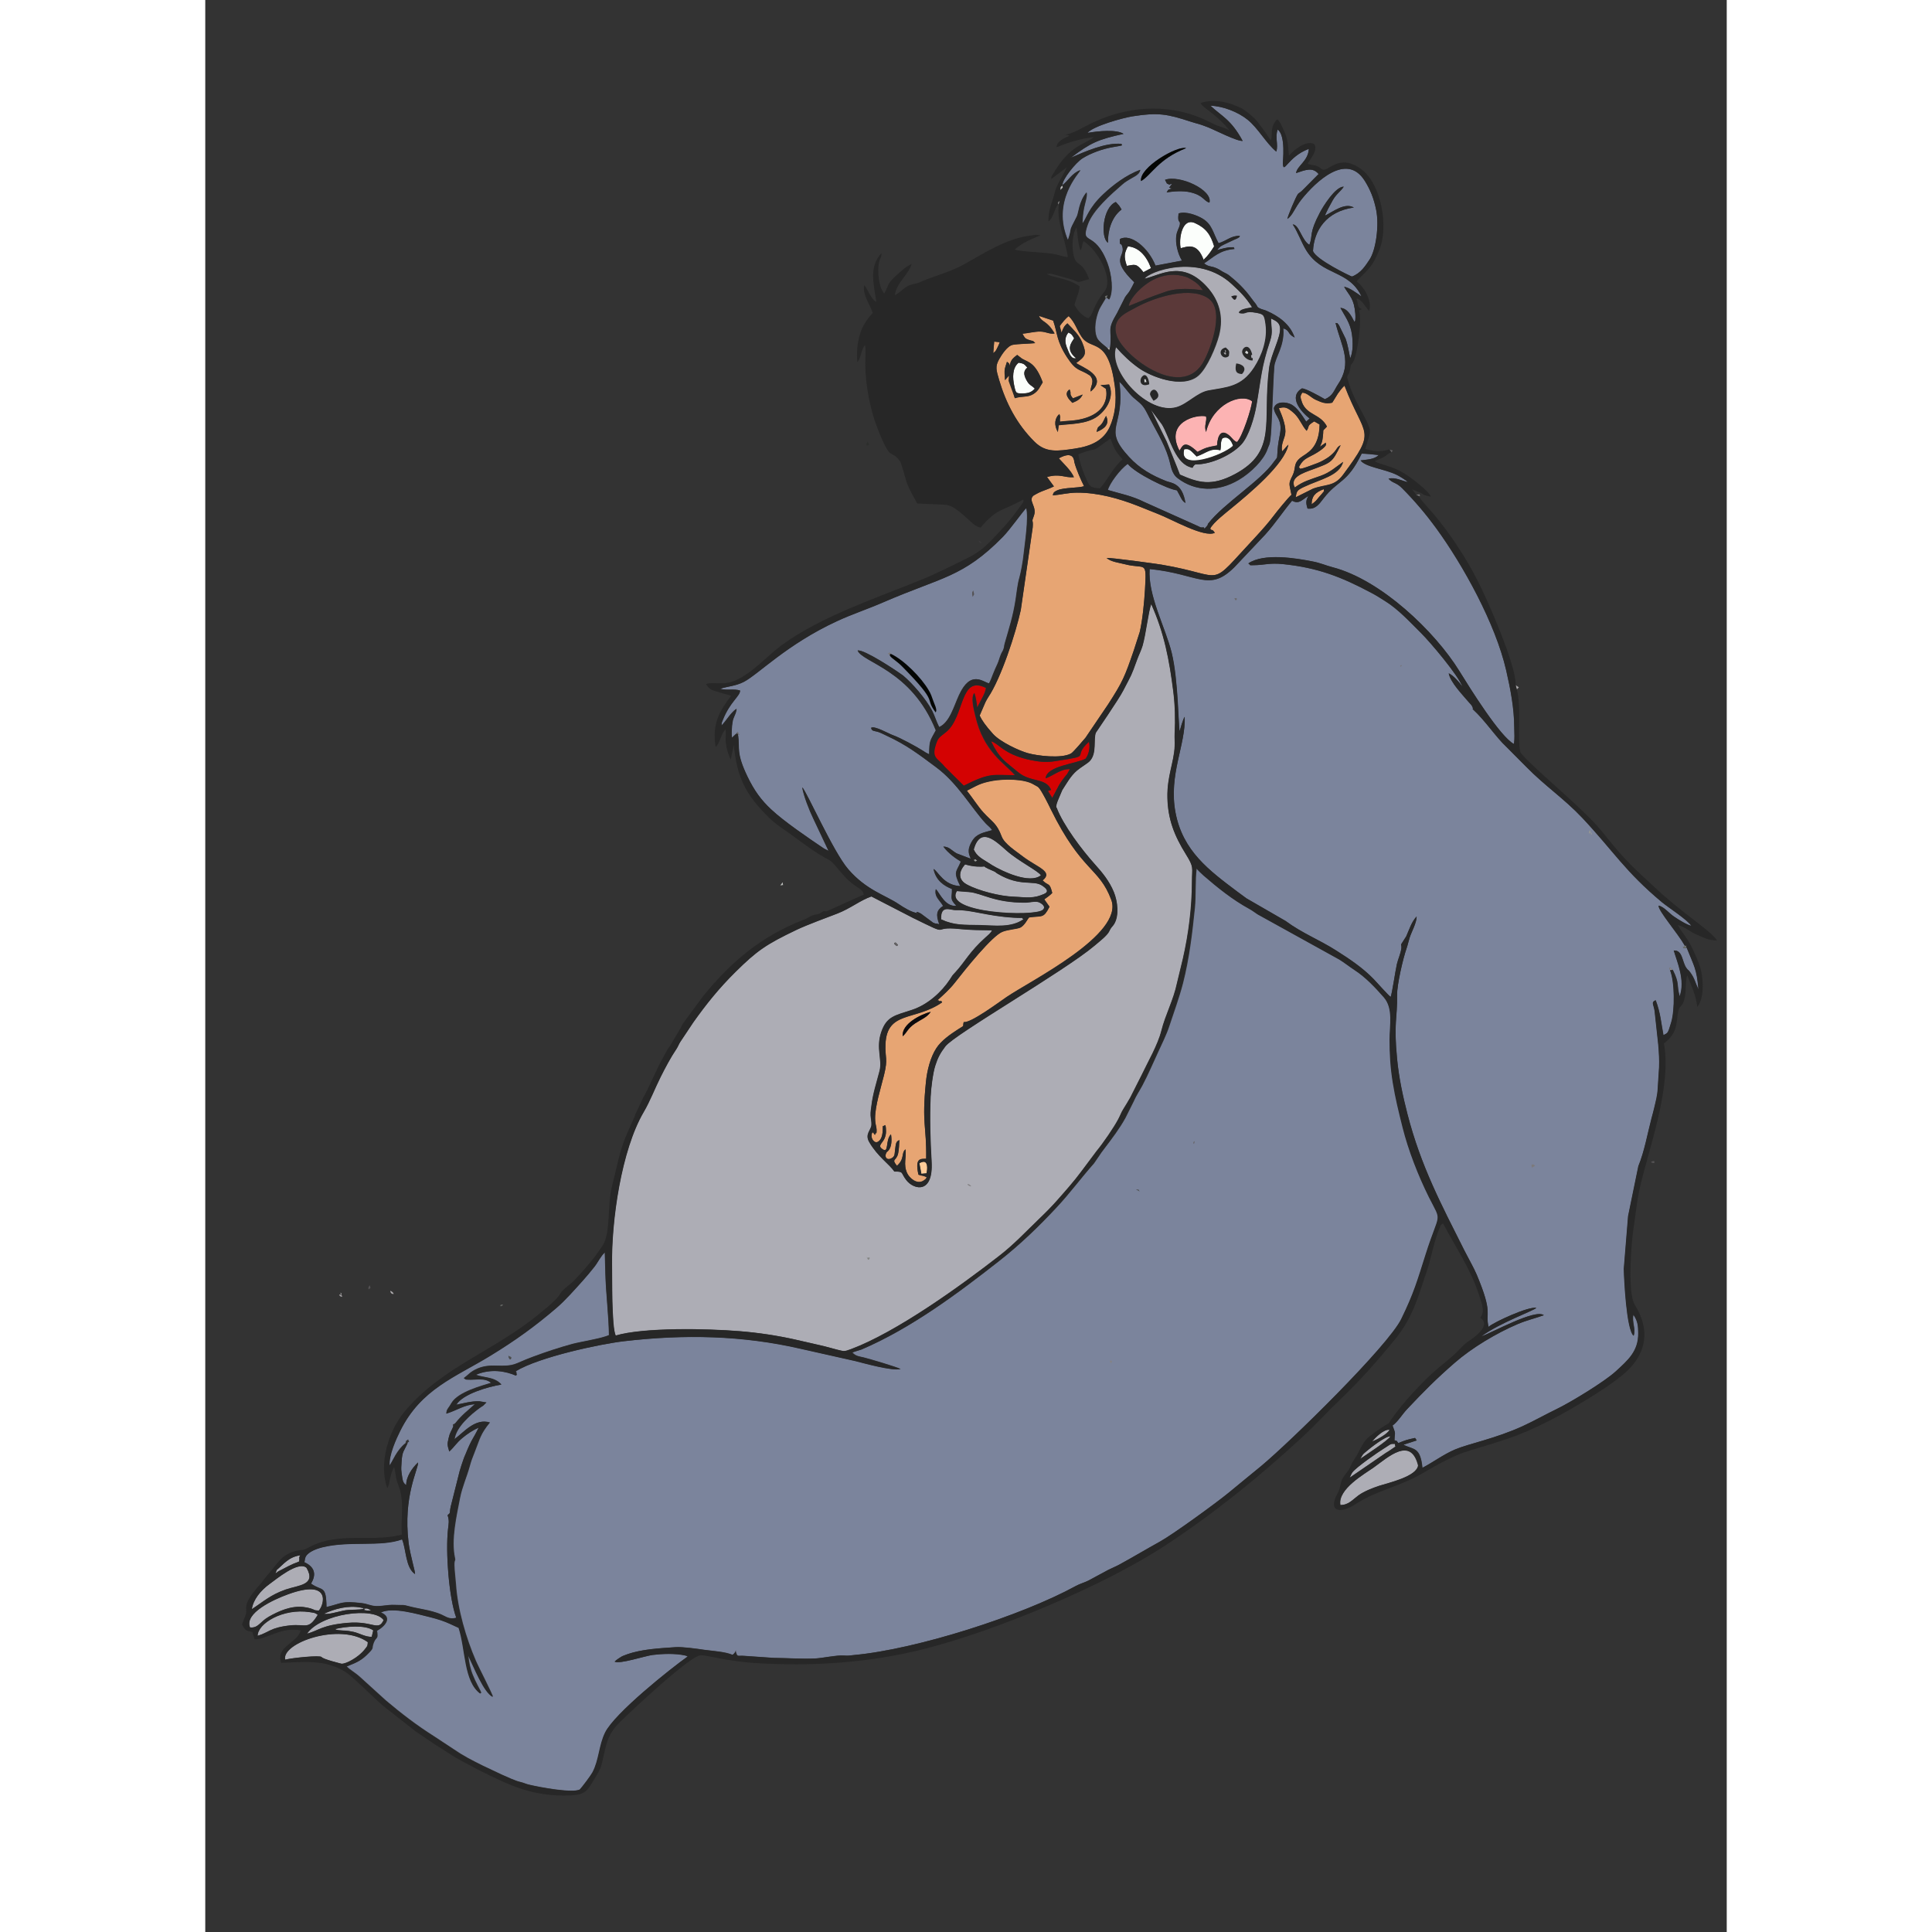 <?xml version="1.0" encoding="UTF-8"?>
<!DOCTYPE svg PUBLIC "-//W3C//DTD SVG 1.1//EN" "http://www.w3.org/Graphics/SVG/1.1/DTD/svg11.dtd">
<!-- Creator: CorelDRAW X5 -->
<svg xmlns="http://www.w3.org/2000/svg" xml:space="preserve" height="500px" width="500px" style="shape-rendering:geometricPrecision; text-rendering:geometricPrecision; image-rendering:optimizeQuality; fill-rule:evenodd; clip-rule:evenodd"
viewBox="0 0 12764 16208"
 xmlns:xlink="http://www.w3.org/1999/xlink">
 <rect x="0" y="0" width="12764" height="16208" fill="#333333" stroke="none"/>
 <defs>
  <style type="text/css">
   <![CDATA[
    .fil7 {fill:#040604}
    .fil8 {fill:#0C0A0C}
    .fil11 {fill:#242224}
    .fil33 {fill:rgb(39, 39, 39)}
    .fil18 {fill:#2C2E2C}
    .fil30 {fill:#3C3A3C}
    .fil21 {fill:#4C4E4C}
    .fil12 {fill:#545254}
    .fil4 {fill:#5B3939}
    .fil13 {fill:#646264}
    .fil28 {fill:#646664}
    .fil25 {fill:#6C6A6C}
    .fil15 {fill:#737673}
    .fil32 {fill:#747274}
    .fil1 {fill:#7B849C}
    .fil14 {fill:#7C7A7C}
    .fil26 {fill:#848284}
    .fil24 {fill:#848684}
    .fil23 {fill:#8C8A8C}
    .fil31 {fill:#949694}
    .fil29 {fill:#9C9A9C}
    .fil22 {fill:#9C9E9C}
    .fil19 {fill:#A4A2A4}
    .fil20 {fill:#ACAAAC}
    .fil0 {fill:#ADADB5}
    .fil17 {fill:#BBBABB}
    .fil27 {fill:#BCBEBC}
    .fil2 {fill:#D40202}
    .fil16 {fill:#D4D6D4}
    .fil3 {fill:#E7A573}
    .fil9 {fill:#F4F6F4}
    .fil6 {fill:#FBFEFB}
    .fil5 {fill:#FCB3B3}
    .fil10 {fill:#FFCC99}
   ]]>
  </style>
 </defs>
 <g id="Layer_x0020_1">
  <path class="fil0" d="M438 13724c-2,-104 212,-235 438,-200 36,6 44,4 67,23 -79,129 -97,75 -228,88 -177,19 -179,60 -278,88zm171 -539l-21 15 11 -30c58,-49 100,-109 198,-123 -17,27 -2,18 -11,53 -77,28 -104,48 -177,84zm-219 315c11,-81 74,-158 150,-213 51,-36 240,-196 309,-135 84,146 -65,145 -173,182 -130,45 -188,102 -287,166zm-14 154c-54,-122 200,-237 316,-279 370,-136 304,92 260,136 -50,-3 -22,-3 -69,-18 -16,-5 -43,-10 -62,-12 -103,-11 -205,34 -289,82 -75,43 -86,95 -155,90z"/>
  <path class="fil0" d="M669 13924c-36,-141 460,-317 694,-148 -3,38 -4,32 -27,62 -51,65 -156,122 -194,119 0,0 -156,-38 -167,-56 -10,-17 -243,6 -306,22zm659 -429c35,-3 24,-6 64,15 -13,0 -28,3 -41,0 -52,-12 16,18 -22,-15 -32,14 -114,4 -172,17 -68,15 -126,33 -162,26 90,-42 204,-73 310,-52 43,8 13,3 24,10zm-476 211c115,-170 562,-231 644,-115 -46,97 -87,5 -301,23 -220,19 -245,66 -342,91zm545 25c-48,4 -107,-31 -153,-41 -68,-15 -78,-9 -121,-14 -3,0 -6,-1 -9,-1 -2,0 -7,-2 -9,-2 -2,0 -6,0 -9,-3 -3,-3 -6,-2 -9,-4 92,-23 257,-37 322,11l-13 54z"/>
  <path class="fil0" d="M9788 12092c31,-35 100,-107 149,-99 -20,36 -99,81 -149,99zm-264 533c-25,-133 208,-264 277,-313 122,-87 314,-267 376,-20 -12,94 -247,146 -331,173 -51,17 -123,45 -170,79 -49,36 -84,82 -152,81zm76 -227c6,-11 15,-37 25,-49 34,-44 214,-169 266,-201 3,-2 13,-8 16,-10 42,-26 32,-28 75,-27 -2,38 22,8 -24,42 -19,14 -39,26 -54,35l-305 209zm91 -161c1,-3 2,-9 4,-8l12 -21c11,-16 11,-14 29,-30 36,-31 169,-136 208,-130 -27,41 -202,153 -252,188z"/>
  <path class="fil1" d="M4450 13847c15,60 14,39 73,44l247 17c114,1 232,10 346,5 63,-3 184,-30 242,-25 43,3 41,1 87,-4 529,-49 1409,-332 1860,-579 34,-19 70,-28 105,-45l169 -91c29,-15 61,-27 92,-44 122,-67 225,-129 341,-193 109,-60 473,-325 574,-408 94,-78 187,-153 273,-224 247,-205 1067,-1009 1178,-1236 107,-220 135,-323 205,-543 118,-373 139,-256 27,-479 -91,-181 -173,-394 -221,-586 -33,-132 -61,-245 -82,-375 -20,-126 -27,-237 -27,-362 0,-117 32,-261 -49,-354 -73,-83 -151,-167 -244,-227 -45,-29 -88,-64 -129,-89l-685 -379c-24,-16 -42,-31 -72,-47 -137,-75 -262,-175 -382,-279 -22,-19 -42,-40 -60,-59 -13,95 -5,230 -15,330 -22,215 -47,426 -100,634 -32,123 -77,245 -116,363 -22,67 -64,152 -92,213 -45,96 -82,186 -132,280 -30,56 -52,85 -74,136l-69 138c-49,89 -111,170 -173,252 -19,26 -28,35 -46,64l-44 64c-111,125 -200,248 -312,368 -152,163 -305,311 -482,450 -346,272 -741,566 -1154,743 -11,5 -53,16 -79,26 28,32 62,33 97,42 42,10 279,80 308,97 -74,16 -297,-47 -381,-68l-454 -102c-490,-113 -976,-123 -1484,-64 -198,23 -712,132 -909,252 -3,18 -1,-24 5,15 5,34 8,-6 -2,22 -87,-38 -211,-61 -338,-7 73,27 155,16 214,82 -112,18 -323,79 -378,169 64,-13 126,-31 193,-29l59 10 -27 27c-2,1 -18,11 -22,14 -83,60 -205,165 -218,267 83,-60 175,-178 296,-140 -81,100 -82,133 -125,241 -23,58 -31,77 -46,132 -23,83 -62,169 -80,261 -29,151 -76,351 -42,504 6,28 -6,10 -5,60 1,48 9,103 13,159 14,212 85,452 166,640 23,55 145,289 144,305 -77,-42 -155,-245 -205,-347 1,48 17,118 37,165 10,24 25,58 38,82 47,90 29,57 26,72 -139,-102 -122,-370 -181,-551 -51,-23 -95,-46 -150,-64 -31,-10 -55,-17 -83,-24 -106,-25 -318,-91 -421,-41 94,39 44,110 -33,154 13,76 -7,47 -27,99 -20,53 4,40 -39,84 -60,63 -96,80 -188,116 22,25 72,52 113,90l216 196c128,108 258,208 399,297l170 112c83,57 149,90 243,137l161 76c55,23 103,49 158,62 23,5 40,15 67,21 90,22 366,73 430,41 22,-24 93,-117 107,-145 55,-104 53,-227 106,-334 80,-162 545,-533 692,-637 -14,-7 -5,-5 -24,-9 -81,-18 -190,-14 -270,-4 -65,8 -280,80 -319,56 13,-13 36,-30 58,-42 2,-1 5,-3 7,-4l39 -15c126,-44 278,-51 406,-60 58,-4 178,13 246,23 66,9 172,15 233,42 22,-19 16,-15 28,-36z"/>
  <path class="fil1" d="M10150 12063l14 21 -111 36c85,44 141,15 159,194 93,-49 173,-111 274,-154 114,-49 336,-90 568,-196 98,-45 192,-98 284,-143 121,-59 403,-232 496,-316 102,-94 192,-168 189,-322 -1,-55 -2,-100 -41,-154 -14,67 22,119 2,177 -61,-53 -80,-480 -82,-561l36 -443 86 -419c51,-127 74,-265 110,-400 9,-36 15,-54 22,-84 14,-61 28,-106 31,-173l11 -173c2,-62 -2,-129 -7,-190l-31 -285c-10,-57 -29,-70 9,-87 42,113 44,187 65,293 39,-20 37,-13 66,-109 31,-102 30,-337 -10,-435 -21,-41 14,-11 23,-2 58,117 29,116 57,221 50,-132 -22,-292 -49,-385 77,-5 68,100 108,150 24,31 2,-4 28,31 41,55 42,86 71,145 -15,-175 -36,-192 -97,-346 -14,-5 -12,2 -30,-1 -9,-24 -3,2 11,-19 -60,-106 -226,-296 -220,-336 46,10 87,65 129,92 36,24 112,72 145,77 -28,-47 -195,-156 -244,-196 -311,-259 -405,-426 -670,-709 -154,-163 -308,-264 -468,-426l-169 -170c-86,-79 -176,-219 -282,-316 -11,-16 10,13 -2,-17 -7,-18 -17,-25 -29,-39 -54,-64 -157,-169 -171,-245 39,17 88,73 115,112 -35,-96 -270,-374 -348,-451 -93,-92 -189,-198 -302,-268 -43,-27 -67,-44 -114,-68 -253,-135 -450,-211 -739,-241 -119,-12 -154,8 -250,9 -44,0 -18,3 -43,-15 129,-89 400,-44 541,-16 63,12 104,32 165,48 407,105 859,539 1063,869 91,147 344,554 459,614 8,-46 4,-86 3,-139 -1,-163 -32,-323 -68,-480 -90,-392 -361,-881 -586,-1190 -87,-120 -184,-234 -288,-338 -48,-49 -77,-39 -113,-79 58,-14 117,20 162,29 -16,-18 -76,-53 -93,-61 -102,-50 -264,-65 -303,-121 55,-8 113,-7 152,-45 -40,-5 -113,-12 -143,-12 -122,253 -199,219 -320,376 -38,49 -67,93 -134,85 -17,-52 -12,-72 7,-106 -59,35 -78,71 -137,40 -78,93 -140,189 -226,285l-258 273c-214,213 -297,57 -711,15 -16,222 133,491 185,703 55,228 56,620 67,657 4,-15 29,-104 42,-120 10,235 -137,485 -77,803 61,324 283,486 519,664l76 56 329 190c139,103 281,157 423,247 114,73 224,146 315,240 26,26 126,139 143,150 12,-28 38,-210 52,-274 11,-48 32,-88 38,-135 3,-23 -5,-24 -1,-34l42 -66c26,-59 45,-122 87,-166 0,55 -43,128 -59,179 -10,32 -15,59 -26,90 -30,86 -80,303 -79,389 3,203 -30,226 0,537 15,158 48,311 87,463 113,438 284,759 475,1139 34,67 82,150 106,208 140,334 70,309 99,438 43,-39 338,-175 401,-159 -23,24 -305,124 -462,239 92,-32 451,-233 525,-178 -67,25 -140,41 -218,74 -179,76 -385,199 -528,324 -158,138 -258,239 -398,387 -45,47 -77,105 -125,141 30,80 18,51 16,123 34,12 10,-2 32,24 70,-28 65,-27 139,-43z"/>
  <path class="fil1" d="M11608 6988c-3,-7 10,-42 14,-6 5,49 21,-8 -3,5 -9,5 -6,14 -11,1z"/>
  <path class="fil1" d="M4453 6157l13 -17c27,47 7,8 3,28 15,115 -18,146 79,348 55,115 113,195 198,274 106,99 310,239 444,329l38 19 -127 -269c-35,-72 -82,-192 -94,-264 38,36 260,540 385,686 153,178 313,217 426,295 44,30 105,67 154,74 17,32 -40,-35 30,4l102 76c25,13 29,5 53,14 -29,-79 -25,-117 32,-154 -33,-55 -75,-77 -61,-141 33,35 78,150 172,140 -61,-62 -34,-70 -37,-141 -62,-24 -135,-69 -154,-168 41,24 84,137 224,144 -61,-124 -34,-114 5,-206 -45,-27 -108,-72 -147,-126 51,2 65,30 111,57l118 45c-7,-31 -39,-63 13,-149 37,-62 93,-69 168,-91 -21,-28 -35,-35 -55,-57 -115,-124 -234,-337 -415,-470 -146,-108 -247,-187 -414,-264 -24,-11 -46,-23 -71,-32 -31,-10 -55,-4 -61,-35 27,-21 151,50 184,62 52,18 203,99 247,128 26,17 31,20 56,32 2,-119 6,-108 56,-201 -204,-509 -616,-568 -656,-670 57,-8 315,162 375,206 2,1 5,3 6,5 76,63 190,193 242,293 21,41 35,91 60,139 89,-39 123,-172 167,-268 99,-216 201,-109 252,-99 12,-19 25,-54 33,-76 13,-34 22,-52 37,-85 14,-30 19,-57 32,-87 10,-21 14,-22 20,-41 7,-21 4,-23 10,-46 36,-126 70,-229 91,-366 10,-65 16,-132 33,-189 12,-43 29,-136 34,-188 9,-85 45,-316 22,-393 -31,29 -133,176 -199,244 -334,339 -510,334 -999,546 -133,57 -264,100 -392,160 -420,194 -662,448 -781,509 -69,35 -136,37 -197,57 52,17 117,-2 167,15 -2,49 -86,95 -145,247 -10,25 -9,18 -11,47 43,-43 74,-104 126,-141 -3,47 -27,64 -34,114 -5,35 -9,96 -5,130l34 -32z"/>
  <path class="fil1" d="M6433 4982c1,-30 0,-7 9,-30 8,45 13,21 -5,54 -2,-11 -5,-13 -4,-25z"/>
  <path class="fil1" d="M5753 5485c107,50 254,197 317,306 16,28 24,54 37,86 5,14 17,39 20,52 2,6 4,15 5,20 2,21 0,14 -4,27 -101,-133 34,-64 -275,-379 -53,-54 -92,-71 -108,-95l-19 -20c36,-17 8,-8 27,2z"/>
  <path class="fil0" d="M5792 7907c34,31 13,20 10,30 -44,-29 -11,-29 -10,-30zm1349 -1132c55,147 213,354 319,473 63,70 123,142 161,235 32,78 45,197 2,269 -13,21 -21,22 -37,52 -1,2 -2,5 -3,7 -19,39 -86,89 -123,121 -251,213 -1176,745 -1252,845 -43,56 -65,97 -86,165 -18,59 -34,185 -38,256 -9,181 -3,359 8,547 16,273 -147,237 -210,157 -52,-66 -19,-75 -102,-74 -41,-61 -140,-125 -210,-246 -40,-68 14,-98 18,-145 2,-24 -6,-55 -7,-80 -1,-33 3,-48 7,-82 13,-105 41,-187 68,-291 25,-96 -32,-189 14,-325 46,-135 115,-140 260,-188 132,-44 247,-150 315,-253 29,-43 13,-25 48,-63 81,-87 117,-171 253,-292 20,-18 43,-35 54,-59 -84,-1 -182,-1 -274,-11 -260,-28 -46,76 -390,-93l-349 -180c-94,32 -174,100 -285,143 -93,36 -250,93 -343,137 -256,123 -332,176 -511,352 -142,141 -249,275 -355,424l-108 162c-14,22 -18,38 -34,62 -47,69 -95,160 -133,236 -48,94 -89,203 -141,292 -189,322 -271,915 -266,1280 1,106 -5,523 31,596 235,-70 770,-59 1037,-37 164,13 325,38 476,72l231 53c39,10 73,20 113,30 59,14 59,18 117,-4 381,-142 916,-527 1247,-785 123,-96 218,-198 331,-307 52,-49 103,-101 149,-153 68,-77 144,-162 206,-246l128 -171c54,-65 145,-198 181,-266 23,-43 24,-55 45,-89 22,-35 37,-61 56,-93l94 -186c53,-112 137,-255 167,-374 34,-136 102,-259 131,-399l50 -207c47,-206 75,-425 76,-645 0,-122 19,-118 -50,-229 -100,-161 -152,-299 -156,-478 -3,-180 55,-292 61,-430 2,-41 -2,-69 0,-109 6,-115 3,-236 -12,-353 -33,-262 -76,-489 -185,-731 -23,54 -45,253 -73,349 -13,43 -30,74 -45,115 -56,153 -42,114 -117,261 -39,77 -229,351 -230,354 -22,57 10,174 -52,239 -18,19 -77,53 -107,79 -54,46 -87,110 -123,164l-36 85c-6,16 -19,47 -13,62z"/>
  <path class="fil1" d="M7573 2036c-65,-44 -44,-298 66,-342l28 31c8,12 7,11 20,32 -89,67 -116,188 -114,279zm479 -528c122,-44 401,85 373,191 -50,-13 -49,-61 -163,-87 -55,-13 -138,-9 -196,2 18,-34 11,-19 48,-35 -11,1 -10,1 -27,-6l25 -32c-48,10 -4,14 -43,-2l-16 -31zm-201 11c-17,-114 305,-299 378,-276 -234,90 -293,228 -378,276zm-657 34c45,-32 80,-101 149,-125 -9,23 -246,263 -104,588 45,-130 -6,-43 75,-199 15,-29 17,-124 81,-202 8,27 -14,92 -21,127 -10,49 -12,86 -14,135 37,-45 48,-127 177,-248 82,-77 189,-159 309,-204l-7 18c-8,12 -2,7 -16,20 -23,22 -82,43 -129,85 -96,84 -246,214 -289,335 -66,186 57,39 165,325 34,92 53,237 14,305l-18 -15 -13 8c-17,30 -43,69 -53,92 -27,62 -49,169 -17,238 12,27 61,62 86,84l24 -9c17,-152 -33,-132 59,-286l66 -131c16,-25 29,-34 42,-58 13,-23 26,-47 35,-67 -205,-199 -78,-209 -99,-295 -12,-50 -25,5 -21,-68 88,-50 237,69 298,223l222 -42c-37,-62 -56,-146 -47,-211 5,-38 25,-65 29,-89 8,-45 -23,-6 -10,-96 65,-21 160,19 200,43 81,49 85,114 135,207 69,-20 104,-64 179,-62 -9,13 4,6 -18,19 -8,5 -21,9 -29,13 -20,9 -38,18 -53,25 -51,25 -62,24 -92,63 30,-9 90,-26 117,-24 47,2 12,-8 30,14 -128,11 -170,65 -256,121 46,34 57,18 110,43 26,12 29,19 54,31 23,12 30,13 53,32 61,49 124,109 179,185 15,21 22,28 37,48 17,22 8,26 33,38 23,11 37,11 59,21 99,43 197,111 235,224 -65,-33 -35,-57 -95,-77 11,152 -69,242 -76,321 -11,140 -20,528 -33,614 -7,46 -11,41 -25,81 -31,87 -134,193 -241,256 -173,102 -363,98 -510,-14 -54,-41 -55,-99 -77,-172 -38,-126 -118,-250 -177,-368 -40,-80 -61,-87 -117,-136 -43,-38 -84,-105 -120,-134 53,389 -150,379 81,630 91,99 193,156 314,204 41,16 133,13 160,183 -33,-19 -39,-52 -71,-106 -72,-7 -353,-144 -413,-222 -65,45 -153,165 -167,219 110,33 200,48 308,102l444 199c35,16 20,14 54,13 -24,19 16,39 21,25 10,5 18,-55 14,-58 134,-171 440,-357 552,-519 27,-38 26,-22 28,-64 5,-117 27,-160 27,-216 1,-86 -53,-113 -56,-170 19,-61 107,-52 148,-29 47,26 86,86 123,143l29 -26c-70,-55 -182,-180 -66,-252 25,-6 168,75 194,90 69,-30 75,-72 108,-122 126,-185 31,-318 -19,-518 24,10 2,-14 29,19l56 114c20,55 27,112 38,164 26,-55 23,-139 15,-199 -13,-96 -61,-157 -97,-224 60,3 92,67 118,118 9,-27 4,19 8,-35 0,-6 0,-27 -1,-34 -11,-129 -46,-145 -94,-226 41,4 107,53 146,81 -108,-227 -329,-170 -463,-386 -42,-68 -74,-161 -114,-218 53,-1 77,136 140,171 32,-85 -7,-90 88,-271 24,-47 128,-217 200,-217 -25,40 -60,58 -92,113 -15,26 -62,113 -65,130 69,-33 164,-112 242,-68 -232,32 -334,192 -343,364 20,71 320,215 327,215 75,-28 114,-92 148,-143 53,-80 82,-284 55,-416 -19,-94 -49,-171 -97,-246 -153,-239 -411,12 -527,155 -61,76 -76,138 -121,167 4,-26 72,-190 90,-211 5,-6 21,-14 37,-30l135 -136c-48,-59 -107,-36 -189,-8 8,-61 102,-100 107,-203 -180,67 -212,221 -218,120 -1,-9 27,-231 -43,-282 -25,65 8,127 -12,185 -88,-73 -152,-196 -241,-268 -78,-63 -204,-114 -311,-117 94,89 171,113 270,295 -44,6 -239,-94 -288,-113 -90,-35 -75,-25 -147,-48 -197,-64 -271,-79 -490,-45 -81,13 -328,81 -377,139 89,-15 244,-31 303,8 -217,48 -276,75 -442,200 116,-50 292,-129 426,-116 -9,14 41,9 -72,27 -86,14 -186,50 -256,94 -58,36 -170,177 -169,224z"/>
  <path class="fil2" d="M6496 5895c12,-24 47,-80 52,-123 -223,-112 -178,240 -333,369 -54,45 -67,43 -87,104 -40,121 14,114 73,189l160 159c227,-115 249,-88 431,-88 -82,-99 -264,-194 -333,-500 -11,-47 -40,-150 -9,-190 17,52 18,87 24,122l21 -40z"/>
  <path class="fil3" d="M5851 8693c-11,-103 152,-183 235,-204 -30,46 -83,65 -131,97 -65,44 -65,73 -104,108zm3430 -4462c39,-29 37,-30 61,-59 11,-14 16,-18 27,-31 23,-29 17,-13 15,-38 -74,27 -102,62 -102,128zm-1994 -228c-82,6 -116,-33 -226,-2l58 79c-37,19 -67,28 -103,42 -18,7 -26,11 -42,20 -2,1 -25,14 -25,14 -52,41 31,93 2,170 -24,64 -4,19 -10,98l-100 693c-41,189 -165,572 -274,733 -10,15 -17,31 -26,45l-45 108c18,38 50,85 112,154 60,67 219,141 291,161 82,23 282,48 364,3 19,-11 102,-110 121,-132l189 -279c124,-191 140,-232 216,-453l50 -155c23,-94 39,-257 44,-354 15,-254 6,-170 -166,-214 -46,-12 -123,-21 -155,-53 36,-4 425,50 460,56 564,95 371,214 793,-237 47,-51 109,-121 146,-171 25,-34 125,-157 151,-178 -19,-99 -28,-88 10,-164 30,-61 2,-97 67,-148 49,-38 156,-72 159,-278l-45 -26c-68,42 -36,40 -64,79 -42,-48 -52,-91 -97,-139 -12,-13 -42,-38 -56,-45 -26,-15 -46,-15 -80,-5 26,60 55,132 55,194 0,58 -41,98 -28,168 24,-22 30,-35 53,-57 -30,164 -330,412 -476,532 -44,36 -156,122 -180,173 21,28 7,-9 39,35 -92,43 -360,-114 -481,-160l-165 -66c-158,-62 -336,-112 -510,-111 -79,0 -132,17 -203,23 4,-12 -3,-26 41,-44 56,-23 170,-17 221,-33 -26,-52 -65,-140 -81,-200 -3,-10 0,-106 -131,-34 35,40 103,101 127,159zm1913 -630c42,112 154,96 210,204 -44,48 -26,9 -34,83 -5,47 -10,53 -25,87l49 -34c4,14 12,20 -30,54 -21,16 -50,34 -70,45 -72,38 -90,42 -125,107 19,6 -23,32 103,-15 38,-14 72,-25 106,-45 36,-21 51,-31 79,-58 35,-35 30,-52 63,-67 -72,146 -74,143 -235,203 -79,29 -196,67 -150,152 72,-53 128,-66 217,-98 79,-28 127,-74 189,-117 -32,118 -193,146 -327,209 -58,28 -63,34 -71,88l144 -72c106,-40 177,-15 252,-116 291,-393 183,-306 13,-749 -25,23 -37,41 -56,67l-42 68c-1,2 -3,5 -5,8 -59,13 -91,-4 -137,-24 -41,-18 -74,-61 -115,-60 -17,28 -18,37 -2,80zm-2811 3259c42,52 95,135 139,183 75,82 111,90 153,201 23,63 121,124 179,169 122,92 258,126 165,200 52,52 57,11 81,105 -16,18 -43,37 -67,54l44 62c-51,99 -57,74 -170,89 -11,6 -39,74 -81,88 -31,10 -94,14 -142,32 -87,32 -316,319 -402,429 -43,55 -99,105 -146,147 3,1 8,-2 11,2 12,16 18,-10 29,15 -228,158 -463,69 -475,351 -5,118 23,116 -12,258 -26,104 -76,261 -75,364 0,65 18,73 11,125 -3,0 -8,-3 -9,0 -2,44 -21,-40 -31,8 -9,42 26,74 45,67 50,-21 48,-93 48,-136 14,8 26,-41 27,46 0,21 -4,37 -11,55 -14,38 -59,61 -26,88 67,55 27,-70 79,-119 18,122 -34,146 -36,149 -24,38 -1,72 38,53 31,-15 27,-35 31,-63 9,-74 11,-76 37,-91 -2,33 -3,75 -10,111 -14,67 -61,44 -10,105 68,-61 32,-106 72,-138 8,69 -20,126 13,199 18,39 83,102 140,62 31,-22 15,-15 24,-28 -38,-18 -39,-8 -69,-21 -31,-142 18,-131 65,-133 4,-283 -38,-286 -2,-644 10,-97 38,-207 87,-283 42,-65 118,-117 186,-161 58,-37 32,-14 44,-59 54,14 301,-170 357,-208 200,-137 989,-526 881,-817 -103,-276 -247,-231 -508,-761 -14,-29 -77,-158 -103,-183 -9,-9 -27,-16 -40,-24 -78,-49 -251,-47 -343,-31 -110,20 -128,39 -218,83z"/>
  <path class="fil1" d="M2547 11388c-11,-27 2,-4 11,-5 1,0 6,1 6,2 6,8 -4,36 -18,4zm-868 720c11,-34 -4,-10 23,-33 15,42 7,9 -4,29 -32,71 -46,68 -51,159 -2,37 -6,57 0,92 9,58 7,82 39,103 -2,-68 48,-143 99,-190 4,56 -127,281 -79,675 13,102 56,239 54,261 -81,-54 -73,-208 -109,-291 -181,66 -438,10 -667,66 -28,7 -71,21 -100,39 -44,29 -47,45 -52,87 87,40 102,103 55,179 93,68 128,6 130,197 137,-33 124,-52 295,-33 52,6 73,24 124,25 55,1 93,-12 149,-10 99,4 59,-5 130,13 82,21 178,31 259,65 44,18 72,47 132,30 -62,-164 -92,-553 -69,-747 5,-43 12,-65 -4,-114 28,-22 14,-15 26,-71l75 -298c10,-37 20,-63 31,-96 10,-29 8,-20 17,-43 57,-142 62,-123 112,-227 -51,23 -96,53 -138,88 -51,42 -65,72 -109,113 -18,-60 -16,-62 -5,-114 10,-45 22,-56 37,-92 -1,-32 -11,-11 17,-30 63,-78 97,-98 165,-161 -87,5 -150,51 -240,79 5,-27 1,-21 15,-44 3,-5 13,-18 14,-20l15 -25c57,-95 260,-146 332,-169 -53,-46 -130,-23 -193,-27 -31,-2 -11,1 -36,-12 40,-29 53,-54 116,-81 52,-22 102,-26 151,-24 172,5 142,-11 312,-74 109,-41 226,-79 332,-108 72,-19 250,-47 307,-74 -2,-166 -25,-339 -30,-516l-5 -179c-36,33 -57,83 -87,120 -30,38 -63,78 -98,117 -66,74 -147,166 -222,230 -177,151 -345,273 -553,400 -298,182 -582,279 -757,631 -32,64 -97,205 -88,290 26,-36 59,-128 132,-185z"/>
  <path class="fil3" d="M7478 3623c10,-54 16,-33 45,-71 11,-14 21,-42 34,-63 33,66 -11,107 -79,134zm33 -392l71 -6c44,101 -16,207 -97,267 -92,68 -234,62 -326,75l-7 57c-34,-60 -26,-118 13,-151 14,37 1,22 5,64 44,-7 86,-5 142,-14 314,-51 241,-285 240,-264l-42 -28zm-236 148c-25,-26 -79,-75 -24,-113 20,45 -9,28 28,75l82 -32c-18,34 -36,50 -86,69zm-532 -235c-17,1 -30,46 -34,45 -8,-102 -4,-85 16,-154 29,16 20,28 21,36 12,-45 17,-58 65,-94l40 31c53,32 111,29 174,199 -22,32 -33,71 -80,99 -49,29 -91,14 -154,34l-48 -196zm383 -347c-43,8 -68,-15 -120,-16 -47,-1 -106,14 -150,18 20,36 21,40 51,51 41,15 32,1 56,28 -49,5 -144,6 -187,14 -47,9 -94,84 -116,122 -34,61 -24,90 1,175 57,193 148,369 296,516 96,96 196,79 339,58 139,-20 241,-70 292,-181 44,-95 61,-214 43,-346 -56,-419 -198,-289 -279,-412 -44,-68 -54,-119 -108,-173 -25,19 -60,62 -75,84l15 56c14,-37 20,-54 49,-79 46,48 99,97 125,162 39,95 28,114 -51,171 42,33 276,110 122,239 -8,-40 40,-83 -6,-134 -87,-59 -111,-28 -193,-154 -89,-137 -79,-198 -116,-307l-120 -40c24,58 67,36 131,147z"/>
  <path class="fil0" d="M7880 2338c124,-23 310,-165 522,66 108,117 143,256 104,409 -25,97 -100,274 -172,338 -133,117 -402,8 -500,-62 -69,-49 -131,-107 -192,-177 -71,202 271,574 510,505 93,-27 171,-122 268,-140 151,-28 275,-27 382,-192 66,-102 115,-238 96,-365 -11,-77 -16,-83 -78,-95 -108,-20 -74,16 -145,2 5,-9 -5,-5 13,-20 21,-18 66,-20 97,-28 -54,-84 -99,-128 -169,-193 -285,-265 -710,-103 -734,-46z"/>
  <path class="fil0" d="M8656 2481c-15,63 -36,22 -50,6 23,-8 28,-11 50,-6z"/>
  <path class="fil0" d="M7918 3223c-75,28 -85,-33 -62,-62 40,-49 64,38 62,62z"/>
  <path class="fil0" d="M8586 2986c-52,44 -111,-52 -26,-72 29,29 34,26 26,72z"/>
  <path class="fil0" d="M8775 2996c6,22 14,-18 11,26 -39,4 -82,-32 -89,-66 -7,-34 48,-86 77,-7 19,52 -10,5 0,47z"/>
  <path class="fil0" d="M7927 3312c-8,-22 27,-66 55,-30 29,38 9,62 -27,79 -10,-15 -20,-28 -28,-49z"/>
  <path class="fil0" d="M8696 3136c-54,-2 -61,-33 -48,-89 53,4 97,39 48,89z"/>
  <path class="fil4" d="M7793 2587c-67,38 -197,85 -144,234 59,165 524,525 715,232 54,-82 200,-438 58,-546 -141,-108 -443,-25 -629,80zm-44 -20c156,-62 128,-57 310,-120 102,-35 227,-23 311,-12 -28,-42 -55,-65 -95,-89l-14 -8c-21,-12 -16,-11 -42,-18 -277,-82 -482,206 -470,247z"/>
  <path class="fil0" d="M8307 3895c-37,26 -4,38 -52,20 -124,-46 -168,-263 -229,-357l-93 -124 133 270c40,102 74,179 111,277 154,67 263,102 462,-4 360,-193 230,-438 287,-888 15,-121 100,-259 92,-341 -5,-49 -46,-61 -76,-77 0,81 18,109 -9,191 -73,221 -73,302 -113,535 -17,102 -65,265 -128,332 -85,91 -259,169 -384,166z"/>
  <path class="fil5" d="M8397 3624c-21,-51 9,-92 -1,-132 -76,-19 -350,44 -223,288 27,-40 38,-96 151,10 72,-37 81,-38 164,-54 5,-85 35,-147 111,-76l28 30c25,21 13,11 29,17 44,-43 123,-285 126,-342 -94,-73 -332,26 -386,258z"/>
  <path class="fil2" d="M7096 6626l-27 9 37 58c59,-107 48,-107 129,-206l20 -34c-77,-4 -141,55 -204,77 7,-104 254,-121 334,-164 24,-29 43,-92 29,-143 -156,142 52,111 -290,164 -71,11 -137,3 -199,-10 -199,-42 -252,-116 -307,-147 -18,-10 -7,-4 -25,-10 72,148 115,165 226,258 106,89 234,44 278,150z"/>
  <path class="fil0" d="M6173 7712c110,52 191,45 330,48 121,3 257,24 361,-49 -34,-22 29,-7 -86,-14 -226,-14 -359,-68 -481,-63 -47,2 -131,-51 -125,78zm274 -585c23,55 74,80 112,104 15,10 21,14 33,21 2,1 4,3 6,4 89,54 318,162 412,87 -18,-35 -188,-119 -289,-208 -94,-84 -220,-206 -275,-9zm560 384c38,-14 93,-29 14,-82 -75,-50 -182,13 -372,-99 -26,-15 -15,-14 -39,-24 -142,-59 -13,-31 -136,-37 -31,-1 -73,-11 -100,-18 -54,62 -60,128 14,168 98,54 283,100 394,103 70,2 148,18 225,-11zm-702 -37c-118,186 651,219 721,158 31,-27 -12,-56 -36,-65 -29,-10 -75,4 -112,4 -260,2 -366,-81 -473,-89l-101 -8z"/>
  <path class="fil6" d="M8184 2082c59,-15 138,-49 192,97 38,-35 59,-66 89,-113 -28,-98 -69,-154 -160,-195 -114,-51 -138,142 -121,211z"/>
  <path class="fil6" d="M6959 3260c-30,-32 -46,-25 -72,-75 -26,-51 -20,-77 9,-102 -29,-33 -31,-33 -73,-41 -54,44 -52,126 -36,198 13,59 15,60 66,60 45,0 76,-7 106,-40z"/>
  <path class="fil6" d="M7732 2230c68,-10 77,-26 139,53l64 -34c-41,-110 -107,-175 -194,-183 -27,51 -38,83 -9,164z"/>
  <path class="fil6" d="M8623 3740c-18,-57 -49,-84 -89,-65 -19,32 -9,57 -18,101 -86,-19 -112,21 -199,52 -53,-52 -62,-69 -105,-61 -52,191 334,48 410,-28z"/>
  <path class="fil7" d="M5753 5485c-17,6 -14,0 -8,18 17,24 55,40 108,95 310,316 174,246 275,379 3,-13 6,-6 4,-27 -1,-5 -3,-14 -5,-20 -4,-12 -15,-38 -20,-52 -12,-33 -20,-59 -37,-86 -63,-109 -211,-257 -317,-306z"/>
  <path class="fil7" d="M7850 1519c84,-47 144,-185 378,-276 -72,-24 -395,162 -378,276z"/>
  <path class="fil8" d="M5851 8693c39,-34 39,-64 104,-108 48,-32 101,-50 131,-97 -82,21 -245,101 -235,204z"/>
  <path class="fil9" d="M7226 2908c27,72 42,105 81,96 -91,-74 -40,-129 -17,-167 -16,-26 -19,-36 -48,-49 -23,28 -36,66 -16,119z"/>
  <path class="fil10" d="M6008 9847l43 -4c8,-27 18,-116 -40,-94l-20 8 17 90z"/>
  <path class="fil3" d="M6611 2962c24,-21 18,-12 33,-42 10,-20 15,-28 22,-50l-47 -5 -8 97z"/>
  <path class="fil11" d="M8656 2481c-22,-5 -27,-2 -50,6 15,16 35,57 50,-6z"/>
  <path class="fil12" d="M6438 5007c18,-33 13,-9 5,-54 -9,22 -8,-1 -9,30 0,12 2,14 4,25z"/>
  <path class="fil13" d="M5802 7937c2,-10 24,1 -10,-30 0,1 -34,2 10,30z"/>
  <path class="fil14" d="M11147 9786c26,-7 -30,-34 -20,-3 11,33 -3,9 20,3z"/>
  <path class="fil15" d="M12430 7953c-17,-45 -3,-15 -18,-20 -15,21 -21,-5 -11,19 17,3 16,-4 30,1z"/>
  <path class="fil16" d="M8743 2970c1,-3 2,-9 3,-7 1,2 11,-6 -14,-22 -3,13 -25,14 11,30z"/>
  <path class="fil17" d="M7193 1553c-18,20 -18,3 -19,41 38,-39 16,-10 19,-41z"/>
  <path class="fil18" d="M5549 3740c30,-17 22,2 9,-35 -3,6 -14,6 -9,35z"/>
  <polygon class="fil19" points="11003,5784 11020,5766 10993,5748 "/>
  <path class="fil20" d="M1558 10847c3,6 36,19 15,-5 -7,-7 -32,-26 -15,5z"/>
  <path class="fil16" d="M7880 3208c19,-12 21,12 13,-15 -8,-27 -1,-5 -16,-14l3 29z"/>
  <path class="fil21" d="M2547 11388c13,32 24,4 18,-4 0,0 -5,-2 -6,-2 -9,1 -22,-21 -11,5z"/>
  <path class="fil12" d="M12146 9741c-39,8 3,19 10,15 1,-1 7,-19 -10,-15z"/>
  <path class="fil22" d="M6477 7221c-31,-25 -1,-14 -33,-8 27,25 4,15 33,8z"/>
  <path class="fil15" d="M7551 2506l13 -8c15,-40 1,-12 -8,-17 -24,20 0,-7 -5,25z"/>
  <path class="fil12" d="M1370 10817c26,-21 15,-1 11,-35 -9,12 -16,16 -11,35z"/>
  <path class="fil23" d="M12312 8137c-9,-10 -43,-39 -23,2l23 -2z"/>
  <polygon class="fil20" points="7592,2911 7568,2920 7585,2940 "/>
  <path class="fil14" d="M5745 5502c-5,-17 -8,-11 8,-18 -19,-10 10,-20 -27,-2l19 20z"/>
  <path class="fil14" d="M10178 4161c18,-2 15,3 8,-14l-29 5 20 9z"/>
  <path class="fil24" d="M5555 10559c11,28 31,-19 9,-9 -21,9 -21,-23 -9,9z"/>
  <polygon class="fil13" points="9951,3795 9963,3779 9934,3772 "/>
  <path class="fil25" d="M8638 5028c8,24 26,-12 10,-10 -25,3 -16,-8 -10,10z"/>
  <path class="fil26" d="M7590 11422c9,35 25,-13 9,-7 -11,4 -14,-10 -9,7z"/>
  <path class="fil27" d="M4824 7428l25 -4c-12,-7 11,-46 -25,4z"/>
  <path class="fil26" d="M6399 9942c7,8 44,21 14,-3 -2,-2 -29,-14 -14,3z"/>
  <path class="fil26" d="M7154 1714l9 -6 7 -26c-31,29 -12,9 -16,32z"/>
  <path class="fil14" d="M4470 6169c4,-20 24,18 -3,-28l-13 17c17,-5 11,-8 17,12z"/>
  <path class="fil28" d="M2478 10947c-16,31 48,-11 4,-2 0,0 -3,1 -4,2z"/>
  <path class="fil29" d="M1126 10868c3,8 36,24 16,-5 -26,-36 20,-7 -6,-2 -10,2 -16,-9 -10,7z"/>
  <path class="fil30" d="M6517 4554l-30 -21c27,50 -4,9 30,21z"/>
  <path class="fil31" d="M11608 6988c5,13 2,4 11,-1 24,-12 9,45 3,-5 -4,-37 -17,-2 -14,6z"/>
  <path class="fil21" d="M7840 9996c-21,-23 7,-13 -33,-18l33 18z"/>
  <path class="fil13" d="M8290 9583c-1,3 1,24 7,7 5,-16 1,-23 -7,-7z"/>
  <path class="fil19" d="M8546 2964c3,10 26,16 13,-7 -23,-40 21,-12 -5,-1 -13,5 -13,-9 -8,8z"/>
  <path class="fil32" d="M10026 5586c-9,20 27,-13 5,-4 -1,0 -5,2 -5,4z"/>
  <path class="fil33" d="M9521 12627c-25,-133 208,-264 277,-313 122,-87 314,-267 376,-20 -12,94 -247,146 -331,173 -51,17 -123,45 -170,79 -49,36 -84,82 -152,81zm-1948 -10590c-2,-91 25,-212 114,-279 -12,-21 -11,-19 -20,-32l-28 -31c-110,44 -131,298 -66,342zm495 -497c39,16 -4,12 43,2l-25 32c18,7 16,7 27,6 -36,16 -30,1 -48,35 58,-11 141,-15 196,-2 115,26 114,74 163,87 28,-106 -251,-235 -373,-191l16 31zm479 1425c-5,-17 -5,-3 8,-8 25,-10 -18,-39 5,1 13,23 -10,17 -13,7zm40 22c8,-47 3,-44 -26,-72 -85,20 -26,117 26,72zm160 -23c-1,-2 -2,5 -3,7 -37,-16 -14,-16 -11,-30 25,16 15,24 14,22zm40 60c3,-44 -6,-4 -11,-26 -11,-42 19,5 0,-47 -29,-79 -84,-27 -77,7 7,34 49,70 89,66zm-90 114c48,-50 5,-84 -48,-89 -12,56 -6,87 48,89zm-770 175c8,21 18,34 28,49 36,-17 56,-41 27,-79 -28,-36 -63,8 -55,30zm-34 -119c8,27 6,3 -13,15l-3 -29c15,8 8,-13 16,14zm26 30c2,-24 -22,-112 -62,-62 -23,29 -13,90 62,62zm-441 400c68,-27 112,-68 79,-134 -13,21 -23,49 -34,63 -30,38 -35,17 -45,71zm33 -392l42 28c1,-21 74,212 -240,264 -55,9 -98,7 -142,14 -4,-42 8,-27 -5,-64 -40,34 -47,92 -13,151l7 -57c92,-12 233,-7 326,-75 81,-59 141,-166 97,-267l-71 6zm-236 148c50,-20 68,-35 86,-69l-82 32c-37,-48 -8,-31 -28,-75 -55,37 -1,87 24,113zm-315 -119c-30,34 -61,40 -106,40 -51,0 -53,-1 -66,-60 -16,-73 -18,-155 36,-198 43,8 44,8 73,41 -29,26 -35,52 -9,102 26,50 42,44 72,75zm-250 -72l32 -36 -3 42 53 146c64,-20 106,-5 154,-34 47,-28 58,-67 80,-99 -63,-170 -121,-167 -174,-199l-40 -31c-48,36 -53,49 -65,94 -2,-9 7,-20 -21,-36 -20,69 -24,52 -16,154zm-208 2699l-25 47 0 0c-6,-35 -7,-69 -24,-122 -32,40 -2,144 9,190 69,306 251,401 333,500 -182,0 -205,-27 -431,88l-160 -159c-59,-75 -113,-68 -73,-189 20,-61 32,-58 87,-104 155,-129 110,-480 333,-369 -4,39 -34,89 -48,116l0 0zm-5 115l51 -117c6,-12 13,-24 20,-35 109,-161 233,-544 274,-733l100 -693c6,-79 -14,-34 10,-98 29,-77 -54,-129 -2,-170 0,0 23,-13 25,-14 17,-9 24,-12 42,-20 36,-15 66,-24 103,-42l-58 -79c111,-31 145,8 226,2 -24,-58 -92,-119 -127,-159 131,-72 128,24 131,34 16,60 54,148 81,200 -51,16 -165,10 -221,33 -43,18 -37,32 -41,44 71,-6 124,-22 203,-23 174,-1 352,49 510,111l165 66c121,46 389,203 481,160 -31,-44 -17,-7 -39,-35 24,-51 137,-137 180,-173 146,-120 446,-368 476,-532 -23,22 -29,35 -53,57 -13,-70 28,-110 28,-168 0,-61 -29,-134 -55,-194 34,-10 54,-10 80,5 13,7 43,32 56,45 45,48 55,91 97,139 28,-40 -4,-38 64,-79l45 26c-3,205 -110,240 -159,278 -65,51 -37,87 -67,148 -38,77 -29,65 -10,164 -26,21 -125,144 -151,178 -37,50 -99,121 -146,171 -423,451 -230,332 -793,237 -35,-6 -424,-60 -460,-56 32,32 109,41 155,53 172,44 180,-41 166,214 -6,97 -21,260 -44,354l-50 155c-76,221 -93,262 -216,453l-189 279c-19,22 -102,121 -121,132 -82,45 -282,20 -364,-3 -72,-20 -231,-94 -291,-161 -63,-69 -95,-117 -112,-154zm3102 6398c6,-11 15,-37 25,-49 34,-44 214,-169 266,-201 3,-2 13,-8 16,-10 42,-26 32,-28 75,-27 -2,38 22,8 -24,42 -19,14 -39,26 -54,35l-305 209zm91 -161c1,-3 2,-9 4,-8l12 -21c11,-16 11,-14 29,-30 36,-31 169,-136 208,-130 -27,41 -202,153 -252,188zm97 -145c31,-35 100,-107 149,-99 -20,36 -99,81 -149,99zm-9116 1830c-36,-141 460,-317 694,-148 -3,38 -4,32 -27,62 -51,65 -156,122 -194,119 0,0 -156,-38 -167,-56 -10,-17 -243,6 -306,22zm727 -193c-48,4 -107,-31 -153,-41 -68,-15 -78,-9 -121,-14 -3,0 -6,-1 -9,-1 -2,0 -7,-2 -9,-2 -2,0 -6,0 -9,-3 -3,-3 -6,-2 -9,-4 92,-23 257,-37 322,11l-13 54zm-545 -25c115,-170 562,-231 644,-115 -46,97 -87,5 -301,23 -220,19 -245,66 -342,91zm476 -211c35,-3 24,-6 64,15 -13,0 -28,3 -41,0 -52,-12 16,18 -22,-15zm0 0c-32,14 -114,4 -172,17 -68,15 -126,33 -162,26 90,-42 204,-73 310,-52 43,8 13,3 24,10zm-889 229c-2,-104 212,-235 438,-200 36,6 44,4 67,23 -79,129 -97,75 -228,88 -177,19 -179,60 -278,88zm-63 -70c-54,-122 200,-237 316,-279 370,-136 304,92 260,136 -50,-3 -22,-3 -69,-18 -16,-5 -43,-10 -62,-12 -103,-11 -205,34 -289,82 -75,43 -86,95 -155,90zm14 -154c11,-81 74,-158 150,-213 51,-36 240,-196 309,-135 84,146 -65,145 -173,182 -130,45 -188,102 -287,166zm219 -315l-21 15 11 -30c58,-49 100,-109 198,-123 -17,27 -2,18 -11,53 -77,28 -104,48 -177,84zm3840 662c-11,21 -6,17 -28,36 -61,-27 -167,-33 -233,-42 -67,-10 -187,-27 -246,-23 -128,9 -280,15 -406,60l-39 15c-2,1 -5,3 -7,4 -21,12 -45,29 -58,42 39,24 255,-48 319,-56 80,-10 189,-14 270,4 19,4 10,3 24,9 -147,104 -612,475 -692,637 -53,107 -51,230 -106,334 -15,28 -85,121 -107,145 -64,33 -340,-19 -430,-41 -27,-7 -44,-16 -67,-21 -56,-13 -103,-40 -158,-62l-161 -76c-94,-47 -160,-79 -243,-137l-170 -112c-141,-89 -271,-189 -399,-297l-216 -196c-41,-38 -91,-64 -113,-90 92,-36 128,-53 188,-116 43,-45 18,-31 39,-84 20,-52 39,-23 27,-99 77,-44 127,-115 33,-154 103,-50 315,16 421,41 28,7 51,14 83,24 55,18 99,41 150,64 59,181 42,448 181,551 3,-15 22,18 -26,-72 -13,-24 -28,-58 -38,-82 -20,-47 -36,-118 -37,-165 50,102 128,305 205,347 1,-16 -120,-250 -144,-305 -80,-188 -152,-428 -166,-640 -4,-56 -12,-111 -13,-159 -1,-51 11,-32 5,-60 -34,-152 13,-353 42,-504 18,-92 57,-177 80,-261 15,-55 24,-74 46,-132 42,-108 44,-142 125,-241 -122,-38 -214,79 -296,140 13,-102 135,-208 218,-267 4,-3 21,-13 22,-14l27 -27 -59 -10c-67,-2 -128,17 -193,29 55,-90 266,-151 378,-169 -59,-67 -141,-55 -214,-82 126,-54 251,-31 338,7 9,-28 6,12 2,-22 -6,-40 -8,3 -5,-15 197,-120 710,-229 909,-252 508,-59 994,-49 1484,64l454 102c84,21 306,84 381,68 -29,-17 -266,-87 -308,-97 -35,-9 -69,-9 -97,-42 26,-11 69,-22 79,-26 414,-177 808,-471 1154,-743 177,-139 330,-287 482,-450 112,-120 202,-243 312,-368l44 -64c19,-28 27,-38 46,-64 62,-82 124,-164 173,-252l69 -138c22,-50 44,-80 74,-136 50,-94 87,-184 132,-280 28,-61 70,-145 92,-213 38,-118 84,-240 116,-363 53,-208 78,-419 100,-634 10,-100 1,-235 15,-330 18,19 38,40 60,59 120,104 245,204 382,279 30,16 48,32 72,47l685 379c41,25 85,60 129,89 92,60 171,144 244,227 82,93 49,237 49,354 0,126 7,237 27,362 21,130 49,243 82,375 48,192 131,405 221,586 112,223 91,107 -27,479 -70,220 -98,324 -205,543 -111,227 -931,1031 -1178,1236 -86,71 -179,146 -273,224 -101,83 -465,348 -574,408 -116,64 -218,126 -341,193 -31,17 -63,29 -92,44l-169 91c-34,17 -71,26 -105,45 -451,247 -1331,531 -1860,579 -46,4 -44,7 -87,4 -57,-4 -179,23 -242,25 -114,5 -232,-4 -346,-5l-247 -17c-59,-5 -58,16 -73,-44zm1540 -4090l20 -8c58,-21 48,67 40,94l-43 4 -17 -90zm-3894 2184l-17 30c-15,36 -27,47 -37,92 -11,51 -14,53 5,114 44,-40 58,-70 109,-113 42,-35 87,-65 138,-88 -50,104 -54,85 -112,227 -9,23 -8,14 -17,43 -11,33 -21,59 -31,96l-75 298c-12,56 2,48 -26,71 16,49 8,71 4,114 -22,194 8,583 69,747 -60,17 -88,-11 -132,-30 -82,-34 -178,-44 -259,-65 -71,-18 -31,-9 -130,-13 -56,-2 -94,11 -149,10 -51,-1 -72,-19 -124,-25 -171,-20 -158,-1 -295,33 -3,-190 -38,-129 -130,-197 47,-76 32,-139 -55,-179 6,-42 8,-58 52,-87 28,-18 71,-32 100,-39 230,-56 486,0 667,-66 35,83 28,238 109,291 2,-22 -41,-159 -54,-261 -49,-394 83,-619 79,-675 -50,47 -101,121 -99,190 -32,-22 -30,-45 -39,-103 -5,-36 -2,-55 0,-92 5,-90 20,-88 51,-159l-18 4c-74,57 -106,150 -132,185 -9,-85 56,-226 88,-290 175,-353 460,-449 757,-631 208,-127 376,-248 553,-400 75,-64 156,-157 222,-230 35,-39 68,-79 98,-117 29,-37 51,-87 87,-120l5 179c5,177 28,350 30,516 -57,27 -235,55 -307,74 -106,29 -223,67 -332,108 -170,63 -140,79 -312,74 -48,-1 -99,2 -151,24 -62,27 -76,52 -116,81 24,13 4,10 36,12 63,4 140,-19 193,27 -72,24 -275,75 -332,169l-15 25c-1,2 -11,14 -14,20 -14,24 -10,18 -15,44 90,-28 152,-75 240,-79 -68,63 -102,84 -165,161zm4683 -4243c115,7 52,-8 86,14 -104,73 -240,52 -361,49 -140,-3 -220,3 -330,-48 -6,-128 78,-76 125,-78 122,-5 255,49 481,63zm100 -126c37,0 83,-14 112,-4 23,8 67,37 36,65 -70,61 -839,28 -721,-158l101 8c107,8 212,91 473,89zm-505 -321c26,8 68,17 100,18 124,6 -5,-22 136,37 25,10 14,9 39,24 190,112 297,49 372,99 79,52 25,67 -14,82 -78,29 -155,13 -225,11 -111,-3 -296,-49 -394,-103 -74,-41 -68,-107 -14,-168zm103 -30c-29,7 -6,17 -33,-8 32,-6 2,-17 33,8zm-30 -94c55,-197 181,-75 275,8 100,89 270,173 289,208 -95,75 -323,-33 -412,-87 -2,-1 -5,-3 -6,-4 -12,-7 -17,-12 -33,-21 -38,-24 -89,-50 -112,-104zm413 59c-59,-45 -156,-106 -179,-169 -41,-111 -77,-119 -153,-201 -44,-48 -97,-131 -139,-183 89,-44 108,-63 218,-83 92,-16 264,-18 343,31 12,8 31,15 40,24 26,25 89,153 103,183 261,530 405,485 508,761 108,291 -681,680 -881,817 -56,38 -303,222 -357,208 -12,46 13,23 -44,59 -68,44 -144,96 -186,161 -50,76 -78,186 -87,283 -36,358 6,361 2,644 -47,2 -96,-10 -65,133 30,13 31,3 69,21 -9,14 7,6 -24,28 -58,40 -123,-23 -140,-62 -33,-73 -5,-130 -13,-199 -39,32 -4,78 -72,138 -51,-61 -4,-38 10,-105 8,-35 8,-77 10,-111 -27,14 -29,16 -37,91 -3,28 0,47 -31,63 -39,20 -63,-15 -38,-53 2,-3 54,-27 36,-149 -52,49 -12,174 -79,119 -33,-27 12,-50 26,-88 7,-18 11,-34 11,-55 -1,-86 -13,-37 -27,-46 0,42 2,115 -48,136 -19,8 -54,-24 -45,-67 10,-48 29,36 30,-8 0,-3 6,1 9,0 7,-52 -10,-60 -11,-125 -1,-103 50,-260 75,-364 35,-142 7,-140 12,-258 12,-282 247,-193 475,-351 -11,-25 -17,1 -29,-15 -3,-4 -7,-1 -11,-2 47,-42 103,-92 146,-147 86,-110 315,-397 402,-429 49,-18 111,-21 142,-32 42,-14 70,-82 81,-88 112,-15 119,10 170,-89l-44 -62c24,-17 52,-37 67,-54 -24,-93 -29,-53 -81,-105 93,-74 -43,-107 -165,-200zm375 -699c-81,99 -70,99 -129,206l-37 -58 27 -9c-45,-106 -172,-60 -278,-150 -111,-93 -154,-110 -226,-258 18,6 7,0 25,10 55,31 108,106 307,147 62,13 129,21 199,10 342,-53 134,-22 290,-164 14,52 -5,115 -29,143 -81,43 -327,60 -334,164 64,-22 127,-81 204,-77l-20 34zm-94 288c-6,-15 7,-46 13,-62l36 -85c36,-55 69,-118 123,-164 30,-26 89,-60 107,-79 63,-65 30,-183 52,-239 1,-3 190,-276 230,-354 75,-146 61,-107 117,-261 15,-41 32,-72 45,-115 28,-96 50,-295 73,-349 109,242 152,469 185,731 15,118 18,239 12,353 -2,41 2,69 0,109 -7,138 -65,251 -61,430 3,179 55,317 156,478 69,111 50,106 50,229 0,220 -29,438 -76,645l-50 207c-29,140 -97,263 -131,399 -30,119 -114,262 -167,374l-94 186c-19,32 -33,59 -56,93 -22,34 -23,46 -45,89 -36,69 -127,201 -181,266l-128 171c-62,84 -138,169 -206,246 -46,51 -97,103 -149,153 -114,109 -208,212 -331,307 -332,258 -867,643 -1247,785 -58,22 -59,18 -117,4 -41,-10 -74,-21 -113,-30l-231 -53c-151,-34 -312,-59 -476,-72 -268,-21 -802,-33 -1037,37 -35,-73 -29,-490 -31,-596 -5,-365 77,-958 266,-1280 53,-90 94,-198 141,-292 38,-76 86,-167 133,-236 16,-24 19,-40 34,-62l108 -162c106,-149 212,-283 355,-424 179,-177 255,-230 511,-352 93,-44 250,-101 343,-137 111,-43 191,-111 285,-143l349 180c345,169 131,65 390,93 92,10 190,9 274,11 -11,24 -34,41 -54,59 -136,122 -173,205 -253,292 -35,38 -19,19 -48,63 -68,102 -183,209 -315,253 -144,48 -214,54 -260,188 -46,136 10,229 -14,325 -27,104 -55,187 -68,291 -4,34 -8,49 -7,82 1,25 9,56 7,80 -4,47 -58,76 -18,145 71,121 169,184 210,246 82,-1 50,8 102,74 63,79 225,115 210,-157 -11,-188 -16,-366 -8,-547 3,-71 19,-197 38,-256 21,-67 43,-109 86,-165 76,-100 1001,-632 1252,-845 37,-32 104,-82 123,-121 1,-2 2,-5 3,-7 15,-30 24,-31 37,-52 44,-71 30,-191 -2,-269 -38,-93 -98,-165 -161,-235 -106,-118 -264,-326 -319,-473zm2140 -2544c0,-66 28,-100 102,-128 2,24 8,9 -15,38 -10,13 -15,16 -27,31 -23,29 -22,30 -61,59zm3130 3702c15,5 2,-25 18,20 61,154 82,170 97,346 -29,-59 -30,-90 -71,-145 -26,-34 -4,0 -28,-31 -40,-50 -31,-154 -108,-150 27,93 99,252 49,385 -28,-104 1,-104 -57,-221l-23 2c40,98 40,333 10,435 -29,96 -26,89 -66,109 -20,-106 -23,-181 -65,-293 -39,17 -19,30 -9,87l31 285c5,61 10,128 7,190l-11 173c-3,66 -17,112 -31,173 -7,30 -12,48 -22,84 -35,135 -58,273 -110,400l-86 419 -36 443c2,81 21,508 82,561 20,-59 -16,-111 -2,-177 39,55 40,99 41,154 2,154 -88,229 -189,322 -92,85 -375,258 -496,316 -93,45 -187,98 -284,143 -232,106 -455,148 -568,196 -100,43 -180,105 -274,154 -19,-179 -74,-150 -159,-194l111 -36 -14 -21c-73,17 -68,15 -139,43 -21,-25 3,-11 -32,-24 2,-72 14,-43 -16,-123 48,-36 80,-94 125,-141 140,-149 240,-250 398,-387 143,-124 349,-248 528,-324 78,-33 151,-49 218,-74 -74,-55 -432,147 -525,178 157,-115 439,-215 462,-239 -63,-16 -358,120 -401,159 -29,-130 41,-104 -99,-438 -24,-57 -72,-140 -106,-208 -191,-380 -362,-701 -475,-1139 -39,-152 -72,-305 -87,-463 -30,-311 3,-334 0,-537 -1,-86 49,-303 79,-389 11,-32 16,-59 26,-90 16,-51 59,-124 59,-179 -42,44 -61,107 -87,166l-42 66c-4,9 3,11 1,34 -6,48 -27,88 -38,135 -14,63 -40,246 -52,274 -18,-11 -118,-123 -143,-150 -91,-94 -201,-168 -315,-240 -141,-90 -284,-144 -423,-247l-329 -190 -76 -56c-237,-178 -458,-341 -519,-664 -60,-318 87,-568 77,-803 -13,16 -38,105 -42,120 -11,-37 -11,-430 -67,-657 -52,-212 -201,-481 -185,-703 414,41 497,197 711,-15l258 -273c86,-95 148,-192 226,-285 59,32 79,-5 137,-40 -19,34 -24,54 -7,106 67,8 96,-36 134,-85 121,-158 198,-124 320,-376 30,0 103,7 143,12 -39,38 -98,37 -152,45 39,56 201,71 303,121 17,8 76,43 93,61 -45,-9 -105,-43 -162,-29 35,40 64,30 113,79 104,104 200,218 288,338 225,309 496,798 586,1190 36,156 67,316 68,480 0,53 5,93 -3,139 -115,-60 -368,-467 -459,-614 -204,-330 -657,-764 -1063,-869 -60,-16 -102,-36 -165,-48 -141,-28 -412,-73 -541,16 26,18 -1,15 43,15 95,-1 131,-21 250,-9 288,30 486,106 739,241 47,25 70,42 114,68 113,70 209,176 302,268 78,77 313,355 348,451 -27,-38 -76,-94 -115,-112 14,76 117,181 171,245 12,14 22,21 29,39 12,31 -9,1 2,17 106,97 196,237 282,316l169 170c159,162 314,263 468,426 265,282 359,450 670,709 48,40 216,149 244,196 -33,-5 -109,-52 -145,-77 -42,-28 -83,-82 -129,-92 -6,40 160,230 220,336zm-4094 -4104c88,-31 113,-72 199,-52 8,-44 -2,-69 18,-101 40,-18 71,9 89,65 -76,76 -463,219 -410,28 43,-8 52,8 105,61zm-3847 2340c-6,-19 0,-17 -17,-12l-34 32c-5,-34 -1,-95 5,-130 7,-50 31,-67 34,-114 -52,36 -82,98 -126,141 1,-29 1,-22 11,-47 60,-152 144,-198 145,-247 -50,-17 -115,1 -167,-15 61,-20 128,-22 197,-57 120,-61 361,-315 781,-509 129,-60 260,-102 392,-160 490,-212 665,-207 999,-546 66,-67 168,-215 199,-244 23,77 -13,308 -22,393 -5,52 -22,146 -34,188 -17,57 -23,124 -33,189 -21,137 -55,241 -91,366 -7,23 -3,25 -10,46 -7,19 -11,20 -20,41 -14,31 -19,57 -32,87 -15,34 -24,52 -37,85 -9,22 -22,57 -33,76 -51,-10 -153,-117 -252,99 -44,96 -79,229 -167,268 -25,-48 -38,-98 -60,-139 -53,-100 -167,-230 -242,-293 -2,-2 -4,-3 -7,-5 -61,-44 -319,-215 -375,-206 40,103 452,161 656,670 -50,93 -53,82 -56,201 -26,-12 -30,-15 -56,-32 -44,-29 -195,-111 -247,-128 -34,-11 -158,-83 -184,-62 6,31 30,24 61,35 25,8 47,21 71,32 167,77 268,155 414,264 180,134 299,346 415,470 20,21 35,29 55,57 -75,22 -130,29 -168,91 -52,86 -20,118 -13,149l-118 -45c-47,-27 -60,-55 -111,-57 39,54 102,100 147,126 -39,91 -65,82 -5,206 -140,-8 -184,-120 -224,-144 19,98 92,144 154,168 4,71 -23,79 37,141 -95,10 -139,-106 -172,-140 -14,64 28,85 61,141 -57,37 -61,75 -32,154 -24,-9 -28,-1 -53,-14l-102 -76c-70,-39 -14,28 -30,-4 -49,-7 -109,-44 -154,-74 -114,-77 -273,-117 -426,-295 -126,-146 -348,-650 -385,-686 12,72 59,192 94,264l127 269 -38 -19c-134,-90 -338,-229 -444,-329 -85,-79 -142,-159 -198,-274 -97,-202 -64,-233 -79,-348zm4930 -2455l-49 34c15,-34 20,-39 25,-87 9,-74 -9,-34 34,-83 -56,-108 -168,-92 -210,-204 -16,-43 -15,-52 2,-80 41,-1 74,42 115,60 46,20 79,37 137,24 2,-3 4,-6 5,-8l42 -68c19,-26 31,-44 56,-67 170,443 278,356 -13,749 -75,101 -146,77 -252,116l-145 72c8,-54 13,-60 71,-88 134,-64 295,-92 327,-209 -62,43 -109,89 -189,117 -89,32 -145,45 -217,98 -46,-86 71,-123 150,-152 161,-60 163,-57 235,-203 -33,16 -28,32 -63,67 -27,27 -42,37 -79,58 -34,20 -68,31 -106,45 -126,46 -84,21 -103,15 35,-65 53,-69 125,-107 20,-10 49,-28 70,-45 42,-34 34,-40 30,-54zm-2075 96c198,-78 66,15 269,-132 37,99 44,107 102,176 -69,51 -134,181 -190,242 -87,-7 -86,-12 -127,-107 -20,-48 -42,-109 -55,-178zm1071 -186c54,-232 291,-331 386,-258 -3,57 -82,299 -126,342 -16,-6 -4,4 -29,-17l-28 -30c-76,-71 -106,-9 -111,76 -83,15 -92,17 -164,54 -113,-106 -124,-50 -151,-10 -127,-244 146,-308 223,-288 9,41 -21,81 1,132zm-90 271c125,3 300,-75 384,-166 63,-67 111,-230 128,-332 40,-233 39,-314 113,-535 27,-82 9,-109 9,-191 30,16 71,28 76,77 8,81 -76,220 -92,341 -57,450 73,695 -287,888 -199,106 -308,71 -462,4 -37,-98 -71,-176 -111,-277l-133 -270 93 124c60,94 105,311 229,357 48,18 15,6 52,-20zm-514 -1308c186,-105 488,-188 629,-80 141,109 -5,464 -58,546 -191,293 -656,-67 -715,-232 -53,-149 77,-196 144,-234zm-567 321c-20,-53 -7,-91 16,-119 29,13 32,23 48,49 -24,38 -75,93 17,167 -38,9 -54,-24 -81,-96zm523 -342c-11,-41 193,-329 470,-247 26,8 21,7 42,18l14 8c41,24 68,47 95,89 -84,-11 -209,-23 -311,12 -182,63 -154,58 -310,120zm-1130 299l47 5c-8,21 -12,30 -22,50 -16,30 -10,21 -33,42l8 -97zm1782 -462c-211,-230 -398,-89 -522,-66 24,-57 450,-219 734,46 71,66 116,109 169,193 -31,8 -75,11 -97,28 -18,15 -8,11 -13,20 72,14 38,-22 145,-2 62,12 67,18 78,95 19,126 -29,262 -96,365 -107,165 -231,164 -382,192 -97,18 -175,113 -268,140 -239,69 -581,-302 -510,-505 61,70 123,128 192,177 98,70 366,179 500,62 73,-64 147,-241 172,-338 39,-154 4,-292 -104,-409zm-1276 393c-64,-111 -107,-89 -131,-147l120 40c38,109 27,170 116,307 82,126 105,95 193,154 46,51 -2,94 6,134 154,-129 -81,-206 -122,-239 79,-57 90,-76 51,-171 -26,-65 -79,-114 -125,-162 -29,25 -35,41 -49,79l-15 -56c15,-22 50,-65 75,-84 54,54 64,106 108,173 81,124 222,-6 279,412 18,132 0,251 -43,346 -51,111 -153,160 -292,181 -142,21 -242,38 -339,-58 -148,-147 -239,-323 -296,-516 -25,-85 -35,-114 -1,-175 21,-38 68,-113 116,-122 43,-8 138,-9 187,-14 -24,-28 -15,-13 -56,-28 -30,-11 -31,-15 -51,-51 44,-3 103,-19 150,-18 52,1 77,24 120,16zm1058 -714c-17,-69 8,-262 121,-211 91,41 131,97 160,195 -30,47 -51,79 -89,113 -54,-146 -133,-112 -192,-97zm-451 148c-30,-80 -19,-113 9,-164 87,7 153,73 194,183l-64 34c-62,-79 -71,-63 -139,-53zm-316 111c-64,-173 -111,-92 -133,-214 -13,-74 -5,-176 27,-218 12,67 9,118 33,191 24,-44 5,-33 27,-78 124,81 256,323 172,426 -102,125 -86,190 -134,220 -44,-14 -86,-59 -115,-111 12,-51 42,-108 43,-156 -102,-72 -224,-70 -274,-104 32,-5 48,1 76,9l135 38c66,25 32,30 144,-4zm-223 -787c-3,31 19,3 -19,41 1,-39 2,-22 19,-41zm1220 2837c-2,4 1,11 -17,29 -21,22 -9,10 -18,3 -34,1 -19,3 -54,-13l-444 -199c-108,-54 -198,-69 -308,-102 13,-54 102,-175 167,-219 61,79 341,215 413,222 32,54 38,87 71,106 -28,-170 -119,-167 -160,-183 -121,-48 -224,-105 -314,-204 -231,-251 -27,-241 -81,-630 36,29 77,96 120,134 56,49 77,55 117,136 58,118 139,242 177,368 22,72 23,131 77,172 147,112 336,116 510,14 107,-63 210,-169 241,-256 15,-41 19,-35 25,-81 12,-86 21,-474 33,-614 6,-79 87,-169 76,-321 60,20 30,44 95,77 -38,-113 -136,-180 -235,-224 -22,-9 -36,-10 -59,-21 -25,-12 -16,-16 -33,-38 -16,-20 -23,-27 -37,-48 -55,-76 -117,-136 -179,-185 -23,-19 -31,-20 -53,-32 -24,-13 -28,-19 -54,-31 -53,-25 -65,-9 -110,-43 86,-56 128,-109 256,-121 -18,-22 16,-12 -30,-14 -27,-1 -87,15 -117,24 30,-39 41,-38 92,-63 15,-7 33,-16 53,-25 9,-4 22,-8 29,-13 21,-13 9,-6 18,-19 -75,-2 -110,42 -179,62 -49,-93 -54,-158 -135,-207 -40,-24 -135,-64 -200,-43 -13,91 18,52 10,96 -4,24 -24,51 -29,89 -9,65 10,149 47,211l-222 42c-61,-153 -210,-272 -298,-223 -4,73 9,18 21,68 21,86 -106,96 99,295 -9,20 -22,44 -35,67 -13,24 -26,33 -42,58l-66 131c-92,154 -41,133 -59,286l-8 29 -17 -20c-26,-22 -74,-57 -86,-84 -32,-69 -10,-176 17,-238 10,-23 36,-62 53,-92 5,-32 -19,-5 5,-25 9,5 23,-23 8,17l18 15c40,-68 21,-213 -14,-305 -107,-287 -230,-139 -165,-325 43,-121 193,-252 289,-335 47,-41 106,-63 129,-85 14,-13 8,-8 16,-20l7 -18c-120,45 -227,127 -309,204 -129,121 -140,203 -177,248 2,-49 4,-86 14,-135 7,-35 29,-101 21,-127 -64,78 -66,174 -81,202 -82,156 -31,69 -75,199 -141,-324 95,-565 104,-588 -69,24 -104,93 -149,125 -1,-47 111,-188 169,-224 70,-44 171,-80 256,-94 113,-19 62,-14 72,-27 -134,-14 -310,66 -426,116 166,-125 224,-152 442,-200 -59,-39 -214,-24 -303,-8 49,-58 296,-126 377,-139 219,-35 293,-19 490,45 72,23 57,13 147,48 48,19 243,119 288,113 -99,-182 -176,-206 -270,-295 107,3 233,54 311,117 89,71 153,194 241,268 19,-58 -13,-121 12,-185 70,52 42,273 43,282 6,102 38,-53 218,-120 -5,103 -99,142 -107,203 82,-28 140,-51 189,8l-135 136c-16,17 -32,25 -37,30 -18,21 -86,185 -90,211 45,-30 60,-91 121,-167 116,-144 374,-395 527,-155 48,76 78,152 97,246 26,131 -2,335 -55,416 -34,51 -73,115 -148,143 -7,0 -306,-143 -327,-215 9,-172 111,-332 343,-364 -77,-44 -173,34 -242,68 3,-17 50,-104 65,-130 32,-55 67,-73 92,-113 -71,-1 -175,170 -200,217 -95,180 -56,186 -88,271 -63,-35 -87,-172 -140,-171 40,57 72,150 114,218 134,215 355,159 463,386 -38,-27 -105,-76 -146,-81 48,81 83,97 94,226 1,7 1,28 1,34 -3,54 1,8 -8,35 -26,-51 -58,-115 -118,-118 36,67 85,128 97,224 8,60 11,144 -15,199 -11,-52 -19,-109 -38,-164l-56 -114c-27,-33 -5,-9 -29,-19 50,200 145,333 19,518 -33,49 -39,92 -108,122 -26,-15 -169,-97 -194,-90 -116,72 -4,198 66,252l-29 26c-37,-57 -76,-117 -123,-143 -41,-22 -130,-32 -148,29 3,57 57,84 56,170 -1,56 -22,99 -27,216 -2,42 -1,26 -28,64 -112,162 -418,347 -552,519zm-1259 -2677c4,-23 -16,-4 16,-32l-7 26c-23,149 54,300 74,447 -45,-2 -63,-15 -105,-23 -103,-19 -212,-16 -315,-33 -15,-3 -16,-4 -25,-7 60,-54 131,-84 216,-119l-40 -4c-11,1 -31,4 -44,6 -201,25 -385,145 -558,242 -91,51 -198,83 -296,119 -41,15 -49,20 -84,35 -12,6 -49,10 -75,20 -49,18 -75,60 -125,84 13,-103 115,-173 142,-262 -61,28 -108,77 -152,118 -55,51 -47,77 -79,130 -48,-54 -59,-193 -43,-262 8,-36 20,-38 20,-76 -102,109 -70,241 -43,408 -8,-5 -13,-6 -25,-19 -3,-3 -9,-11 -11,-14 -6,-8 -19,-29 -23,-36 -14,-24 -28,-56 -42,-71 -20,72 48,163 71,234 -33,34 -47,55 -68,88 -54,89 -72,213 -62,322 28,-17 30,-100 65,-142 8,34 2,115 2,161 1,166 38,371 99,529 121,312 111,173 192,285 14,20 43,140 58,182 24,64 59,121 87,173l228 10c82,0 177,106 238,158 22,18 43,30 65,34 145,-166 166,-130 359,-235 0,24 7,10 -14,41 -6,8 -14,19 -24,32 -51,71 -96,127 -157,191 -88,92 -141,162 -280,230 -118,58 -252,126 -380,178 -391,160 -828,302 -1162,542 -100,72 -181,160 -276,230 -202,150 -261,74 -369,103 26,47 54,53 97,65 25,7 32,12 59,18l55 15c-94,124 -164,237 -130,431 40,-39 39,-101 82,-149 8,49 -3,73 4,121 6,49 20,88 40,134l26 -124c27,275 99,418 297,612 51,50 107,86 164,126 121,87 212,161 338,227 50,26 117,151 229,223 15,10 21,12 39,28 16,14 20,25 24,39l-312 141c-31,0 -21,-6 -39,7 -46,32 -44,7 -103,38 -20,11 -20,14 -51,26 -352,136 -610,352 -845,643l-168 228c-11,18 -9,21 -22,42l-87 147c-8,14 -9,10 -15,19l-67 122c-43,86 -106,230 -142,291l-66 140c-1,2 -2,5 -2,7 -1,2 -1,5 -2,7l-66 148c-64,145 -88,297 -128,451 -36,138 -9,382 -74,484 -68,107 -154,204 -241,297 -31,33 -92,70 -116,109 -9,15 -15,24 -28,38 -52,56 -92,86 -152,135 -377,312 -814,443 -1127,818 -135,162 -219,437 -145,643 21,-40 15,-55 26,-94 11,-38 14,-53 31,-84 16,52 9,84 34,147 57,143 20,275 31,420 -147,39 -294,24 -441,29 -119,4 -234,20 -336,77 -58,32 -49,17 -103,29 -136,30 -166,116 -245,202 -25,27 -37,50 -59,75 -40,44 -93,106 -114,160 -16,42 -1,62 -10,97l-33 84c29,56 37,53 86,64l20 61c92,7 222,-108 387,-74 -30,108 -212,134 -164,272 181,-5 372,-35 547,82 64,43 225,208 306,277l275 216 162 110c39,25 74,45 112,71 36,25 80,50 114,68 125,68 215,114 352,176 171,78 344,118 535,113 150,-4 160,-32 225,-140 21,-35 48,-74 59,-117 40,-155 35,-241 157,-361 108,-107 585,-553 675,-559 35,-2 174,32 221,38 78,11 146,22 226,27 482,30 962,2 1442,-121 586,-150 1500,-527 2023,-874 418,-277 771,-565 1128,-893 118,-109 212,-214 323,-320 170,-162 314,-326 459,-503 153,-187 195,-355 269,-574 41,-120 59,-251 109,-366 12,-27 -2,-16 28,-36 111,209 228,375 301,597 27,83 52,142 11,194 98,65 -54,167 -104,201 -37,25 -66,62 -98,92 -110,104 -157,122 -300,270 -77,80 -149,160 -216,250 -94,125 14,21 -149,136 -109,77 -103,83 -164,197 -26,49 -31,40 -61,108 -19,43 -54,68 -68,105 -17,42 -12,68 -39,118 -80,147 22,173 154,86 166,-110 376,-151 546,-250 371,-216 349,-171 722,-296 233,-78 473,-209 681,-337 104,-64 195,-123 289,-199 198,-162 242,-369 104,-589 -62,-99 -32,-506 -10,-650 16,-103 26,-209 47,-310 67,-314 277,-861 207,-1233 50,-38 79,-78 95,-124 16,-45 16,-105 26,-149 8,-36 27,-39 40,-67 34,-75 12,-169 35,-232 39,104 69,154 84,266 59,-74 53,-233 25,-331 -16,-56 -60,-149 -84,-195 -32,-60 -73,-103 -105,-162 63,16 100,56 159,81 65,27 104,50 170,48 -24,-44 -152,-139 -197,-174 -114,-88 -222,-173 -326,-272 -102,-96 -146,-130 -253,-244 -80,-84 -156,-188 -232,-274 -160,-179 -565,-510 -638,-610 -23,-31 -10,-294 -13,-348 -3,-68 -3,-118 -21,-184l-9 -35c7,-162 -234,-712 -322,-883 -98,-191 -224,-382 -361,-547 -37,-44 -103,-111 -132,-158l-20 -9 -33 -46 59 25c13,5 11,4 21,9 27,14 5,10 42,20 15,4 23,4 35,7 -23,-53 -170,-160 -216,-190 -118,-75 -217,-77 -255,-108 129,-53 77,-44 139,-75l-17 -23c-85,27 -132,13 -202,-3 4,-17 6,-20 11,-35 1,-2 2,-5 3,-7l6 -23c27,-89 35,-88 -35,-221 -56,-107 -105,-190 -137,-317 15,-43 15,-14 25,-64 14,-69 -5,-15 26,-64 35,-57 76,-347 49,-431l25 -12c-42,-14 -27,-30 -46,-88 42,3 79,76 105,104 28,-65 -26,-189 -103,-248 14,-28 112,-96 156,-191 12,-26 21,-44 32,-70 84,-199 15,-554 -144,-676 -198,-151 -285,31 -337,-5 -1,-1 -5,-3 -6,-4 -68,-48 39,21 -19,-14 -32,-19 -59,-14 -94,-27 26,-47 87,-111 56,-165 -69,-37 -172,50 -213,97 -8,-107 -9,-148 -60,-249 -6,-12 -10,-23 -18,-33 -31,-44 -4,-9 -24,-21 -55,63 -37,112 -45,157l-6 17c-36,-57 -72,-106 -115,-161 -29,-36 -97,-90 -129,-107 -101,-52 -234,-84 -346,-44 20,26 39,40 67,61 65,48 126,104 177,167 -63,-32 -84,-27 -157,-65 -334,-173 -719,-148 -1058,35 -108,58 -86,43 -167,71 35,-4 20,-1 40,5 -50,21 -111,52 -108,97 80,-37 232,-81 312,-85 -82,65 -196,64 -335,297 -28,48 -18,17 -22,54l130 -98c-35,80 -82,134 -102,217 -21,85 -50,120 -52,237 44,-31 48,-103 81,-143z"/>
 </g>
</svg>
